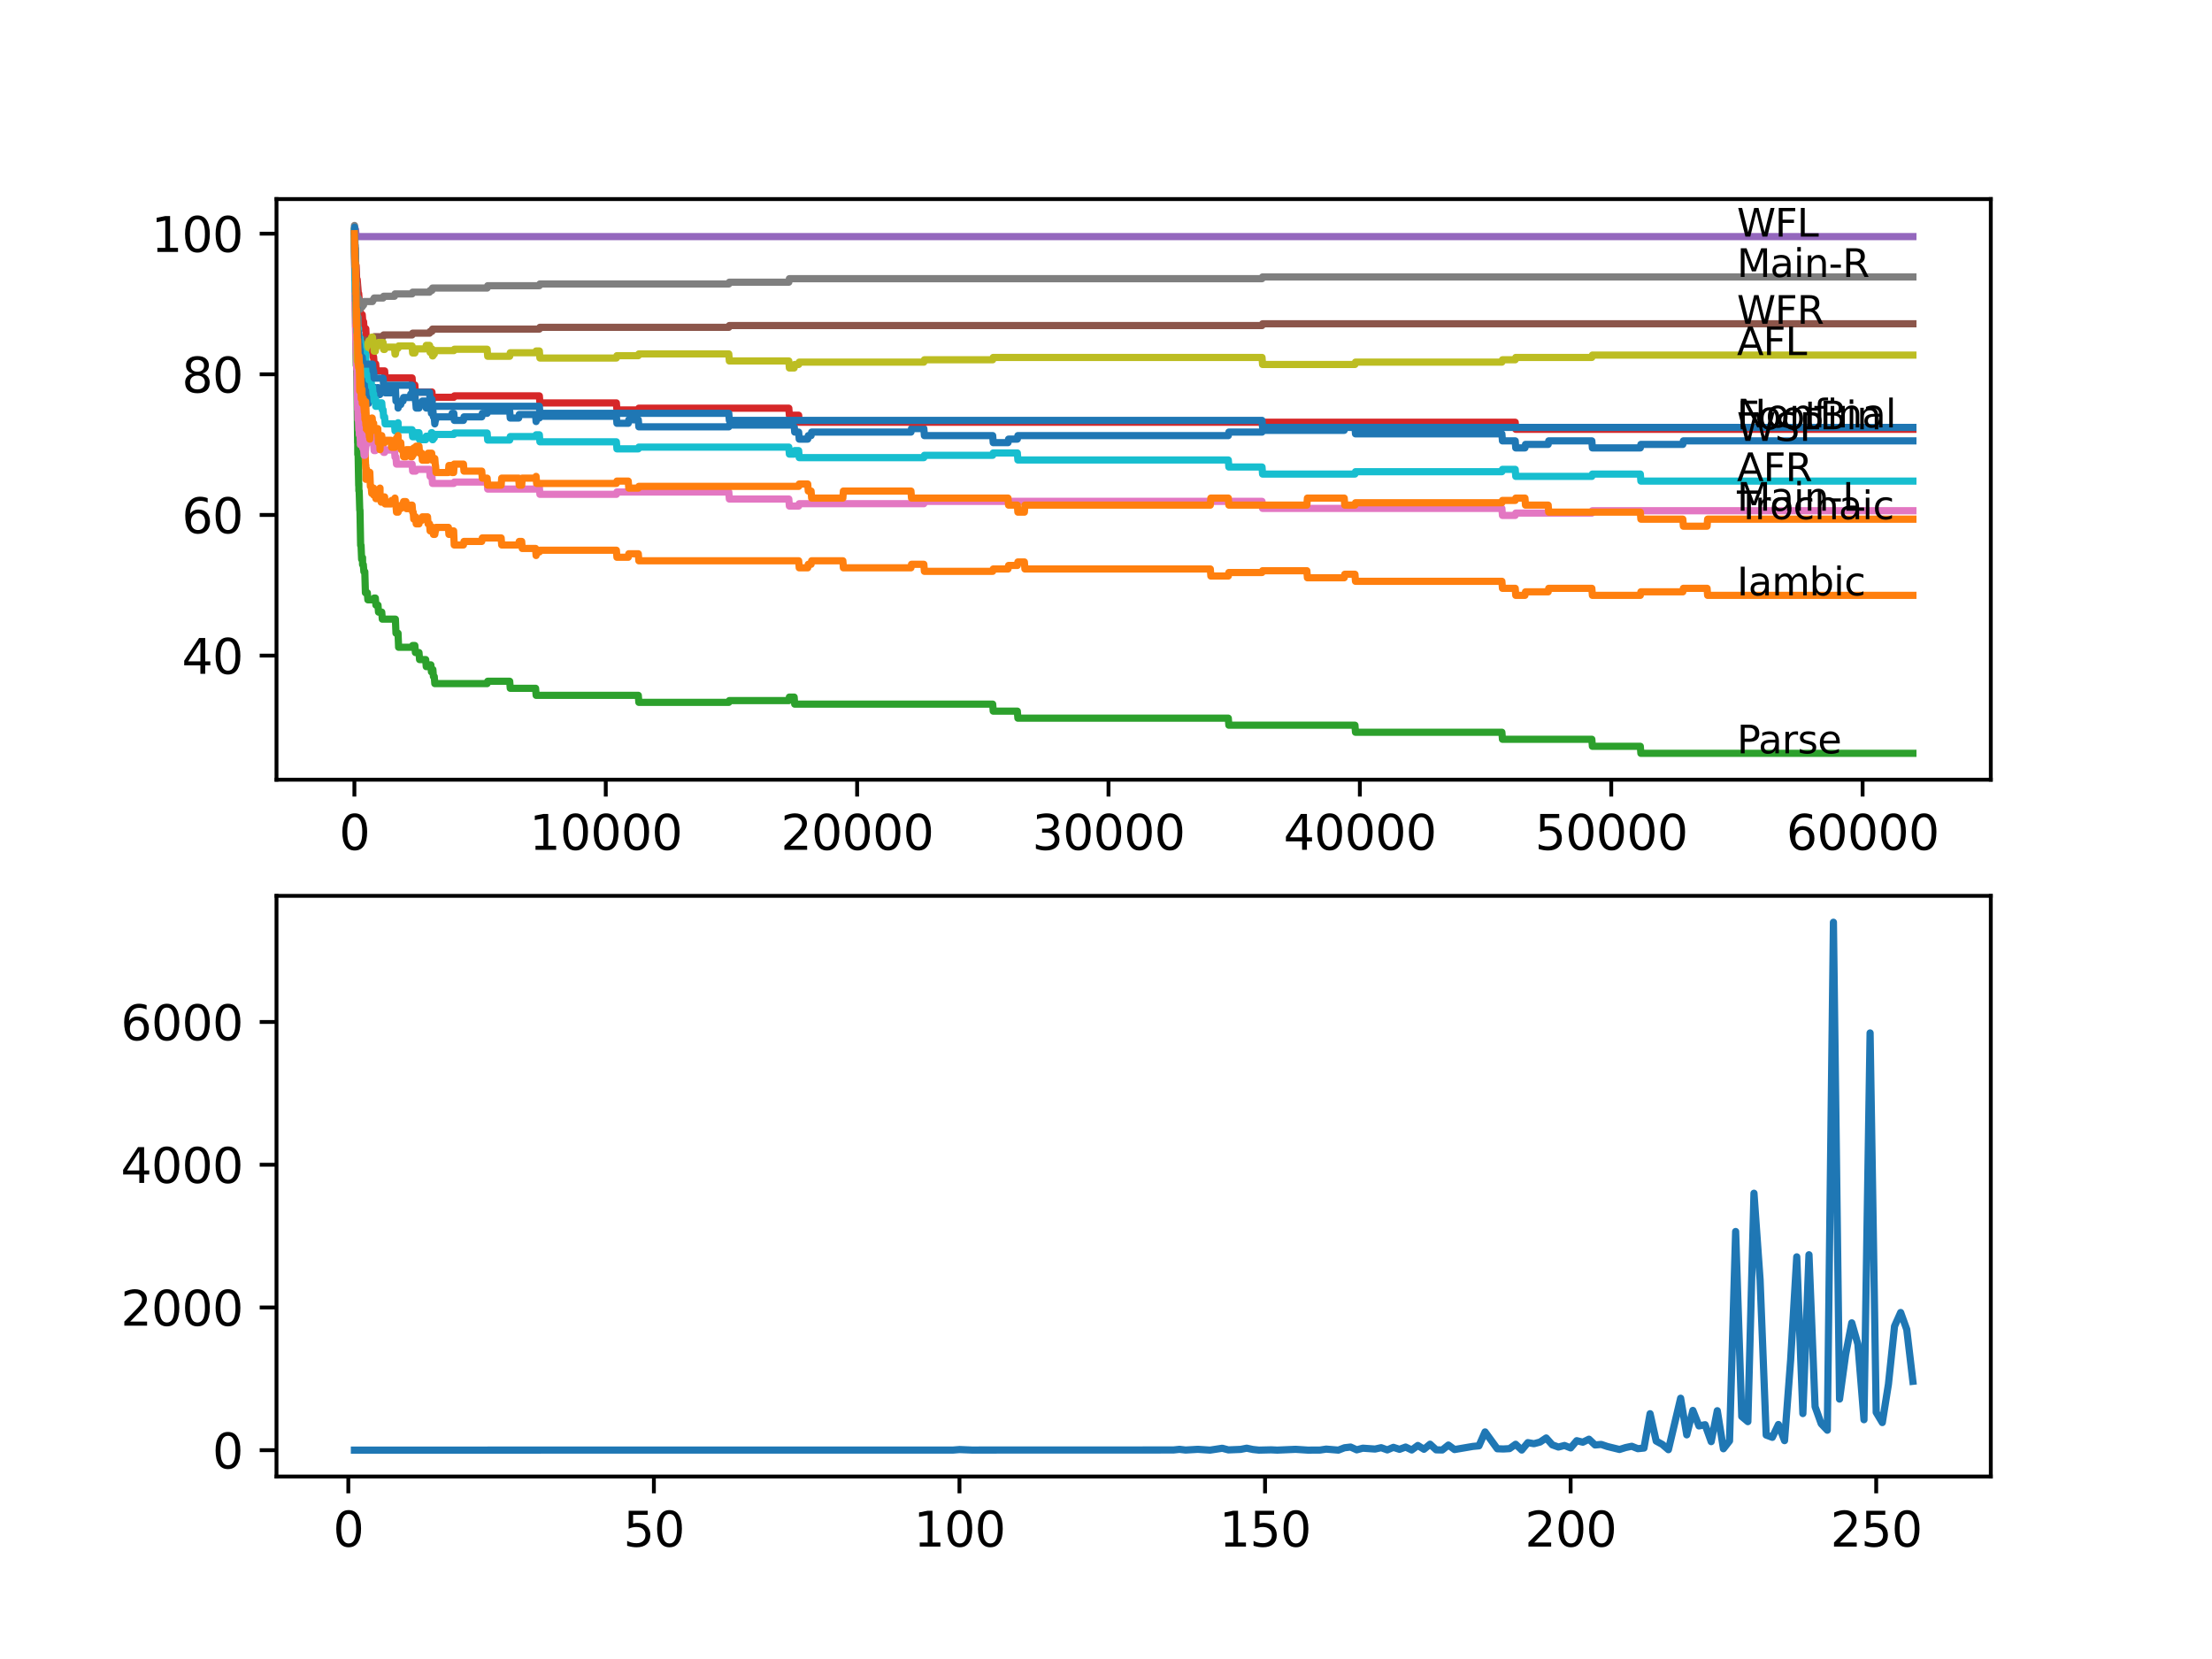 <?xml version="1.0" encoding="utf-8" standalone="no"?>
<!DOCTYPE svg PUBLIC "-//W3C//DTD SVG 1.1//EN"
  "http://www.w3.org/Graphics/SVG/1.1/DTD/svg11.dtd">
<svg xmlns:xlink="http://www.w3.org/1999/xlink" width="460.8pt" height="345.6pt" viewBox="0 0 460.8 345.6" xmlns="http://www.w3.org/2000/svg" version="1.1">
 <defs>
  <style type="text/css">*{stroke-linejoin: round; stroke-linecap: butt}</style>
 </defs>
 <g id="figure_1">
  <g id="patch_1">
   <path d="M 0 345.6 
L 460.8 345.6 
L 460.8 0 
L 0 0 
z
" style="fill: #ffffff"/>
  </g>
  <g id="axes_1">
   <g id="patch_2">
    <path d="M 57.6 162.432 
L 414.72 162.432 
L 414.72 41.472 
L 57.6 41.472 
z
" style="fill: #ffffff"/>
   </g>
   <g id="matplotlib.axis_1">
    <g id="xtick_1">
     <g id="line2d_1">
      <defs>
       <path id="m22a9f7b8fb" d="M 0 0 
L 0 3.5 
" style="stroke: #000000; stroke-width: 0.8"/>
      </defs>
      <g>
       <use xlink:href="#m22a9f7b8fb" x="73.827" y="162.432" style="stroke: #000000; stroke-width: 0.8"/>
      </g>
     </g>
     <g id="text_1">
      <!-- 0 -->
      <g transform="translate(70.646 177.03)scale(0.1 -0.1)">
       <defs>
        <path id="DejaVuSans-30" d="M 2034 4250 
Q 1547 4250 1301 3770 
Q 1056 3291 1056 2328 
Q 1056 1369 1301 889 
Q 1547 409 2034 409 
Q 2525 409 2770 889 
Q 3016 1369 3016 2328 
Q 3016 3291 2770 3770 
Q 2525 4250 2034 4250 
z
M 2034 4750 
Q 2819 4750 3233 4129 
Q 3647 3509 3647 2328 
Q 3647 1150 3233 529 
Q 2819 -91 2034 -91 
Q 1250 -91 836 529 
Q 422 1150 422 2328 
Q 422 3509 836 4129 
Q 1250 4750 2034 4750 
z
" transform="scale(0.016)"/>
       </defs>
       <use xlink:href="#DejaVuSans-30"/>
      </g>
     </g>
    </g>
    <g id="xtick_2">
     <g id="line2d_2">
      <g>
       <use xlink:href="#m22a9f7b8fb" x="126.192" y="162.432" style="stroke: #000000; stroke-width: 0.8"/>
      </g>
     </g>
     <g id="text_2">
      <!-- 10000 -->
      <g transform="translate(110.286 177.03)scale(0.1 -0.1)">
       <defs>
        <path id="DejaVuSans-31" d="M 794 531 
L 1825 531 
L 1825 4091 
L 703 3866 
L 703 4441 
L 1819 4666 
L 2450 4666 
L 2450 531 
L 3481 531 
L 3481 0 
L 794 0 
L 794 531 
z
" transform="scale(0.016)"/>
       </defs>
       <use xlink:href="#DejaVuSans-31"/>
       <use xlink:href="#DejaVuSans-30" x="63.623"/>
       <use xlink:href="#DejaVuSans-30" x="127.246"/>
       <use xlink:href="#DejaVuSans-30" x="190.869"/>
       <use xlink:href="#DejaVuSans-30" x="254.492"/>
      </g>
     </g>
    </g>
    <g id="xtick_3">
     <g id="line2d_3">
      <g>
       <use xlink:href="#m22a9f7b8fb" x="178.556" y="162.432" style="stroke: #000000; stroke-width: 0.8"/>
      </g>
     </g>
     <g id="text_3">
      <!-- 20000 -->
      <g transform="translate(162.65 177.03)scale(0.1 -0.1)">
       <defs>
        <path id="DejaVuSans-32" d="M 1228 531 
L 3431 531 
L 3431 0 
L 469 0 
L 469 531 
Q 828 903 1448 1529 
Q 2069 2156 2228 2338 
Q 2531 2678 2651 2914 
Q 2772 3150 2772 3378 
Q 2772 3750 2511 3984 
Q 2250 4219 1831 4219 
Q 1534 4219 1204 4116 
Q 875 4013 500 3803 
L 500 4441 
Q 881 4594 1212 4672 
Q 1544 4750 1819 4750 
Q 2544 4750 2975 4387 
Q 3406 4025 3406 3419 
Q 3406 3131 3298 2873 
Q 3191 2616 2906 2266 
Q 2828 2175 2409 1742 
Q 1991 1309 1228 531 
z
" transform="scale(0.016)"/>
       </defs>
       <use xlink:href="#DejaVuSans-32"/>
       <use xlink:href="#DejaVuSans-30" x="63.623"/>
       <use xlink:href="#DejaVuSans-30" x="127.246"/>
       <use xlink:href="#DejaVuSans-30" x="190.869"/>
       <use xlink:href="#DejaVuSans-30" x="254.492"/>
      </g>
     </g>
    </g>
    <g id="xtick_4">
     <g id="line2d_4">
      <g>
       <use xlink:href="#m22a9f7b8fb" x="230.921" y="162.432" style="stroke: #000000; stroke-width: 0.8"/>
      </g>
     </g>
     <g id="text_4">
      <!-- 30000 -->
      <g transform="translate(215.015 177.03)scale(0.1 -0.1)">
       <defs>
        <path id="DejaVuSans-33" d="M 2597 2516 
Q 3050 2419 3304 2112 
Q 3559 1806 3559 1356 
Q 3559 666 3084 287 
Q 2609 -91 1734 -91 
Q 1441 -91 1130 -33 
Q 819 25 488 141 
L 488 750 
Q 750 597 1062 519 
Q 1375 441 1716 441 
Q 2309 441 2620 675 
Q 2931 909 2931 1356 
Q 2931 1769 2642 2001 
Q 2353 2234 1838 2234 
L 1294 2234 
L 1294 2753 
L 1863 2753 
Q 2328 2753 2575 2939 
Q 2822 3125 2822 3475 
Q 2822 3834 2567 4026 
Q 2313 4219 1838 4219 
Q 1578 4219 1281 4162 
Q 984 4106 628 3988 
L 628 4550 
Q 988 4650 1302 4700 
Q 1616 4750 1894 4750 
Q 2613 4750 3031 4423 
Q 3450 4097 3450 3541 
Q 3450 3153 3228 2886 
Q 3006 2619 2597 2516 
z
" transform="scale(0.016)"/>
       </defs>
       <use xlink:href="#DejaVuSans-33"/>
       <use xlink:href="#DejaVuSans-30" x="63.623"/>
       <use xlink:href="#DejaVuSans-30" x="127.246"/>
       <use xlink:href="#DejaVuSans-30" x="190.869"/>
       <use xlink:href="#DejaVuSans-30" x="254.492"/>
      </g>
     </g>
    </g>
    <g id="xtick_5">
     <g id="line2d_5">
      <g>
       <use xlink:href="#m22a9f7b8fb" x="283.285" y="162.432" style="stroke: #000000; stroke-width: 0.8"/>
      </g>
     </g>
     <g id="text_5">
      <!-- 40000 -->
      <g transform="translate(267.379 177.03)scale(0.1 -0.1)">
       <defs>
        <path id="DejaVuSans-34" d="M 2419 4116 
L 825 1625 
L 2419 1625 
L 2419 4116 
z
M 2253 4666 
L 3047 4666 
L 3047 1625 
L 3713 1625 
L 3713 1100 
L 3047 1100 
L 3047 0 
L 2419 0 
L 2419 1100 
L 313 1100 
L 313 1709 
L 2253 4666 
z
" transform="scale(0.016)"/>
       </defs>
       <use xlink:href="#DejaVuSans-34"/>
       <use xlink:href="#DejaVuSans-30" x="63.623"/>
       <use xlink:href="#DejaVuSans-30" x="127.246"/>
       <use xlink:href="#DejaVuSans-30" x="190.869"/>
       <use xlink:href="#DejaVuSans-30" x="254.492"/>
      </g>
     </g>
    </g>
    <g id="xtick_6">
     <g id="line2d_6">
      <g>
       <use xlink:href="#m22a9f7b8fb" x="335.65" y="162.432" style="stroke: #000000; stroke-width: 0.8"/>
      </g>
     </g>
     <g id="text_6">
      <!-- 50000 -->
      <g transform="translate(319.744 177.03)scale(0.1 -0.1)">
       <defs>
        <path id="DejaVuSans-35" d="M 691 4666 
L 3169 4666 
L 3169 4134 
L 1269 4134 
L 1269 2991 
Q 1406 3038 1543 3061 
Q 1681 3084 1819 3084 
Q 2600 3084 3056 2656 
Q 3513 2228 3513 1497 
Q 3513 744 3044 326 
Q 2575 -91 1722 -91 
Q 1428 -91 1123 -41 
Q 819 9 494 109 
L 494 744 
Q 775 591 1075 516 
Q 1375 441 1709 441 
Q 2250 441 2565 725 
Q 2881 1009 2881 1497 
Q 2881 1984 2565 2268 
Q 2250 2553 1709 2553 
Q 1456 2553 1204 2497 
Q 953 2441 691 2322 
L 691 4666 
z
" transform="scale(0.016)"/>
       </defs>
       <use xlink:href="#DejaVuSans-35"/>
       <use xlink:href="#DejaVuSans-30" x="63.623"/>
       <use xlink:href="#DejaVuSans-30" x="127.246"/>
       <use xlink:href="#DejaVuSans-30" x="190.869"/>
       <use xlink:href="#DejaVuSans-30" x="254.492"/>
      </g>
     </g>
    </g>
    <g id="xtick_7">
     <g id="line2d_7">
      <g>
       <use xlink:href="#m22a9f7b8fb" x="388.014" y="162.432" style="stroke: #000000; stroke-width: 0.8"/>
      </g>
     </g>
     <g id="text_7">
      <!-- 60000 -->
      <g transform="translate(372.108 177.03)scale(0.1 -0.1)">
       <defs>
        <path id="DejaVuSans-36" d="M 2113 2584 
Q 1688 2584 1439 2293 
Q 1191 2003 1191 1497 
Q 1191 994 1439 701 
Q 1688 409 2113 409 
Q 2538 409 2786 701 
Q 3034 994 3034 1497 
Q 3034 2003 2786 2293 
Q 2538 2584 2113 2584 
z
M 3366 4563 
L 3366 3988 
Q 3128 4100 2886 4159 
Q 2644 4219 2406 4219 
Q 1781 4219 1451 3797 
Q 1122 3375 1075 2522 
Q 1259 2794 1537 2939 
Q 1816 3084 2150 3084 
Q 2853 3084 3261 2657 
Q 3669 2231 3669 1497 
Q 3669 778 3244 343 
Q 2819 -91 2113 -91 
Q 1303 -91 875 529 
Q 447 1150 447 2328 
Q 447 3434 972 4092 
Q 1497 4750 2381 4750 
Q 2619 4750 2861 4703 
Q 3103 4656 3366 4563 
z
" transform="scale(0.016)"/>
       </defs>
       <use xlink:href="#DejaVuSans-36"/>
       <use xlink:href="#DejaVuSans-30" x="63.623"/>
       <use xlink:href="#DejaVuSans-30" x="127.246"/>
       <use xlink:href="#DejaVuSans-30" x="190.869"/>
       <use xlink:href="#DejaVuSans-30" x="254.492"/>
      </g>
     </g>
    </g>
   </g>
   <g id="matplotlib.axis_2">
    <g id="ytick_1">
     <g id="line2d_8">
      <defs>
       <path id="m6915d64e1b" d="M 0 0 
L -3.5 0 
" style="stroke: #000000; stroke-width: 0.8"/>
      </defs>
      <g>
       <use xlink:href="#m6915d64e1b" x="57.6" y="136.572" style="stroke: #000000; stroke-width: 0.8"/>
      </g>
     </g>
     <g id="text_8">
      <!-- 40 -->
      <g transform="translate(37.875 140.371)scale(0.1 -0.1)">
       <use xlink:href="#DejaVuSans-34"/>
       <use xlink:href="#DejaVuSans-30" x="63.623"/>
      </g>
     </g>
    </g>
    <g id="ytick_2">
     <g id="line2d_9">
      <g>
       <use xlink:href="#m6915d64e1b" x="57.6" y="107.274" style="stroke: #000000; stroke-width: 0.8"/>
      </g>
     </g>
     <g id="text_9">
      <!-- 60 -->
      <g transform="translate(37.875 111.074)scale(0.1 -0.1)">
       <use xlink:href="#DejaVuSans-36"/>
       <use xlink:href="#DejaVuSans-30" x="63.623"/>
      </g>
     </g>
    </g>
    <g id="ytick_3">
     <g id="line2d_10">
      <g>
       <use xlink:href="#m6915d64e1b" x="57.6" y="77.977" style="stroke: #000000; stroke-width: 0.8"/>
      </g>
     </g>
     <g id="text_10">
      <!-- 80 -->
      <g transform="translate(37.875 81.776)scale(0.1 -0.1)">
       <defs>
        <path id="DejaVuSans-38" d="M 2034 2216 
Q 1584 2216 1326 1975 
Q 1069 1734 1069 1313 
Q 1069 891 1326 650 
Q 1584 409 2034 409 
Q 2484 409 2743 651 
Q 3003 894 3003 1313 
Q 3003 1734 2745 1975 
Q 2488 2216 2034 2216 
z
M 1403 2484 
Q 997 2584 770 2862 
Q 544 3141 544 3541 
Q 544 4100 942 4425 
Q 1341 4750 2034 4750 
Q 2731 4750 3128 4425 
Q 3525 4100 3525 3541 
Q 3525 3141 3298 2862 
Q 3072 2584 2669 2484 
Q 3125 2378 3379 2068 
Q 3634 1759 3634 1313 
Q 3634 634 3220 271 
Q 2806 -91 2034 -91 
Q 1263 -91 848 271 
Q 434 634 434 1313 
Q 434 1759 690 2068 
Q 947 2378 1403 2484 
z
M 1172 3481 
Q 1172 3119 1398 2916 
Q 1625 2713 2034 2713 
Q 2441 2713 2670 2916 
Q 2900 3119 2900 3481 
Q 2900 3844 2670 4047 
Q 2441 4250 2034 4250 
Q 1625 4250 1398 4047 
Q 1172 3844 1172 3481 
z
" transform="scale(0.016)"/>
       </defs>
       <use xlink:href="#DejaVuSans-38"/>
       <use xlink:href="#DejaVuSans-30" x="63.623"/>
      </g>
     </g>
    </g>
    <g id="ytick_4">
     <g id="line2d_11">
      <g>
       <use xlink:href="#m6915d64e1b" x="57.6" y="48.679" style="stroke: #000000; stroke-width: 0.8"/>
      </g>
     </g>
     <g id="text_11">
      <!-- 100 -->
      <g transform="translate(31.512 52.478)scale(0.1 -0.1)">
       <use xlink:href="#DejaVuSans-31"/>
       <use xlink:href="#DejaVuSans-30" x="63.623"/>
       <use xlink:href="#DejaVuSans-30" x="127.246"/>
      </g>
     </g>
    </g>
   </g>
   <g id="line2d_12">
    <path d="M 73.833 50.144 
L 73.838 50.144 
L 73.969 55.955 
L 73.995 55.955 
L 74.058 55.222 
L 74.079 57.859 
L 74.178 66.673 
L 74.215 65.818 
L 74.304 62.4 
L 74.335 63.865 
L 74.482 74.119 
L 74.487 74.119 
L 74.587 71.067 
L 74.602 71.8 
L 74.65 74.73 
L 74.718 73.411 
L 74.739 73.411 
L 74.754 72.679 
L 74.828 74.876 
L 74.838 74.876 
L 74.849 74.876 
L 74.885 76.707 
L 74.964 74.51 
L 74.99 74.51 
L 75.095 78.905 
L 75.11 77.44 
L 75.184 77.44 
L 75.22 76.707 
L 75.226 78.172 
L 75.294 77.44 
L 75.346 77.44 
L 75.409 78.905 
L 75.456 78.172 
L 75.524 77.44 
L 75.529 78.905 
L 75.561 78.905 
L 75.665 78.905 
L 75.686 78.172 
L 75.692 79.637 
L 75.77 79.637 
L 75.791 79.637 
L 75.906 78.905 
L 75.99 78.905 
L 75.995 78.172 
L 76.053 80.369 
L 76.09 80.369 
L 76.116 80.369 
L 76.221 84.032 
L 76.231 83.299 
L 76.357 81.102 
L 76.519 81.102 
L 76.634 82.567 
L 76.749 82.567 
L 76.776 84.032 
L 76.859 83.299 
L 76.922 83.299 
L 77.037 82.567 
L 77.535 82.567 
L 77.65 81.468 
L 77.844 81.468 
L 77.959 80.736 
L 78.189 80.736 
L 78.305 82.201 
L 78.697 82.201 
L 78.739 80.736 
L 78.807 82.201 
L 79.116 82.201 
L 79.232 81.468 
L 79.525 81.468 
L 79.64 80.736 
L 79.802 80.736 
L 79.917 80.369 
L 80.122 80.369 
L 80.237 81.834 
L 81.462 81.834 
L 81.577 81.102 
L 82.174 81.102 
L 82.29 80.614 
L 82.368 80.614 
L 82.489 83.543 
L 82.918 83.543 
L 82.928 85.008 
L 83.028 84.276 
L 83.484 84.276 
L 83.599 83.543 
L 83.96 83.543 
L 84.075 82.811 
L 85.452 82.811 
L 85.568 82.078 
L 86.421 82.078 
L 86.536 83.543 
L 86.589 83.543 
L 86.704 85.008 
L 87.285 85.008 
L 87.4 84.276 
L 87.872 84.276 
L 87.987 83.543 
L 88.678 83.543 
L 88.793 85.008 
L 89.484 85.008 
L 89.6 84.642 
L 89.757 84.642 
L 89.872 86.107 
L 89.93 86.107 
L 90.045 85.374 
L 90.176 85.374 
L 90.291 86.839 
L 90.464 86.839 
L 90.574 88.304 
L 90.689 87.572 
L 90.731 87.572 
L 90.846 86.839 
L 94.077 86.839 
L 94.192 86.107 
L 94.538 86.107 
L 94.653 87.572 
L 96.543 87.572 
L 96.658 86.839 
L 100.355 86.839 
L 100.471 86.107 
L 101.481 86.107 
L 101.596 85.619 
L 106.178 85.619 
L 106.293 87.083 
L 108.048 87.083 
L 108.163 86.351 
L 111.572 86.351 
L 111.677 87.816 
L 111.682 87.083 
L 112.357 87.083 
L 112.472 86.717 
L 128.402 86.717 
L 128.517 88.182 
L 130.873 88.182 
L 130.989 87.45 
L 132.968 87.45 
L 133.083 88.915 
L 151.819 88.915 
L 151.934 88.548 
L 165.434 88.548 
L 165.549 90.013 
L 166.376 90.013 
L 166.492 91.478 
L 168.262 91.478 
L 168.377 90.746 
L 168.963 90.746 
L 169.078 90.013 
L 189.768 90.013 
L 189.883 89.281 
L 192.454 89.281 
L 192.569 90.746 
L 206.791 90.746 
L 206.907 92.211 
L 209.986 92.211 
L 210.101 91.478 
L 211.928 91.478 
L 212.044 90.746 
L 255.878 90.746 
L 255.993 90.013 
L 262.9 90.013 
L 263.015 89.647 
L 280.023 89.647 
L 280.138 88.915 
L 282.259 88.915 
L 282.374 90.379 
L 312.871 90.379 
L 312.987 91.844 
L 315.647 91.844 
L 315.762 93.309 
L 317.673 93.309 
L 317.788 92.577 
L 322.512 92.577 
L 322.627 91.844 
L 331.607 91.844 
L 331.723 93.309 
L 341.708 93.309 
L 341.824 92.577 
L 350.563 92.577 
L 350.679 91.844 
L 398.487 91.844 
L 398.487 91.844 
" clip-path="url(#p4b41db0eea)" style="fill: none; stroke: #1f77b4; stroke-width: 1.5; stroke-linecap: square"/>
   </g>
   <g id="line2d_13">
    <path d="M 73.833 48.679 
L 73.969 56.492 
L 73.974 56.492 
L 74.016 60.154 
L 74.089 59.08 
L 74.1 59.08 
L 74.178 71.605 
L 74.241 68.431 
L 74.246 68.431 
L 74.383 78.099 
L 74.388 77.366 
L 74.43 75.902 
L 74.461 78.831 
L 74.493 77.611 
L 74.503 77.611 
L 74.508 76.878 
L 74.587 80.907 
L 74.592 80.907 
L 74.602 80.174 
L 74.608 81.639 
L 74.702 81.053 
L 74.712 81.053 
L 74.723 80.321 
L 74.775 83.983 
L 74.807 83.25 
L 74.822 83.25 
L 74.864 84.715 
L 74.932 83.25 
L 74.948 81.785 
L 74.99 86.18 
L 75.021 86.18 
L 75.042 86.18 
L 75.158 88.622 
L 75.184 88.622 
L 75.21 87.889 
L 75.215 89.354 
L 75.294 88.133 
L 75.299 88.133 
L 75.409 92.528 
L 75.419 91.796 
L 75.456 91.796 
L 75.461 91.063 
L 75.466 92.528 
L 75.561 92.528 
L 75.665 92.528 
L 75.786 91.063 
L 75.791 91.063 
L 75.906 90.331 
L 75.938 90.331 
L 76.063 94.725 
L 76.079 94.725 
L 76.179 97.655 
L 76.194 96.923 
L 76.205 96.923 
L 76.221 99.852 
L 76.315 97.655 
L 76.336 97.655 
L 76.341 99.12 
L 76.446 98.387 
L 76.749 98.387 
L 76.776 99.852 
L 76.859 99.12 
L 76.922 99.12 
L 77.037 98.387 
L 77.158 101.317 
L 77.325 101.317 
L 77.441 102.782 
L 77.535 102.782 
L 77.65 101.683 
L 77.828 101.683 
L 77.844 103.148 
L 77.938 102.416 
L 78.189 102.416 
L 78.305 103.881 
L 78.697 103.881 
L 78.818 102.416 
L 79.116 102.416 
L 79.163 101.683 
L 79.169 103.148 
L 79.221 103.148 
L 79.294 103.148 
L 79.41 104.613 
L 79.525 104.613 
L 79.64 103.881 
L 79.802 103.881 
L 79.917 103.515 
L 80.122 103.515 
L 80.237 104.979 
L 81.462 104.979 
L 81.577 104.247 
L 82.174 104.247 
L 82.279 103.759 
L 82.394 105.224 
L 82.483 105.224 
L 82.599 106.688 
L 82.928 106.688 
L 83.044 105.956 
L 83.484 105.956 
L 83.599 105.224 
L 83.96 105.224 
L 84.075 104.491 
L 84.557 104.491 
L 84.672 105.956 
L 85.452 105.956 
L 85.568 105.224 
L 85.845 105.224 
L 85.96 106.688 
L 86.076 106.688 
L 86.191 108.153 
L 86.421 108.153 
L 86.536 107.665 
L 86.589 107.665 
L 86.704 109.13 
L 87.285 109.13 
L 87.4 108.397 
L 87.872 108.397 
L 87.987 107.665 
L 89.06 107.665 
L 89.176 109.13 
L 89.484 109.13 
L 89.6 110.595 
L 89.93 110.595 
L 90.045 109.862 
L 90.176 109.862 
L 90.291 111.327 
L 90.574 111.327 
L 90.689 110.595 
L 90.731 110.595 
L 90.846 109.862 
L 93.407 109.862 
L 93.522 111.327 
L 94.077 111.327 
L 94.192 110.595 
L 94.501 110.595 
L 94.621 113.525 
L 96.543 113.525 
L 96.658 112.792 
L 100.355 112.792 
L 100.471 112.06 
L 104.398 112.06 
L 104.513 113.525 
L 108.048 113.525 
L 108.163 112.792 
L 108.676 112.792 
L 108.791 114.257 
L 111.572 114.257 
L 111.677 115.722 
L 111.682 114.989 
L 112.357 114.989 
L 112.472 114.623 
L 128.402 114.623 
L 128.517 116.088 
L 130.873 116.088 
L 130.989 115.356 
L 132.968 115.356 
L 133.083 116.821 
L 166.376 116.821 
L 166.492 118.285 
L 168.262 118.285 
L 168.377 117.553 
L 168.963 117.553 
L 169.078 116.821 
L 175.582 116.821 
L 175.697 118.285 
L 189.768 118.285 
L 189.883 117.553 
L 192.454 117.553 
L 192.569 119.018 
L 206.791 119.018 
L 206.907 118.53 
L 209.986 118.53 
L 210.101 117.797 
L 211.928 117.797 
L 212.044 117.065 
L 213.395 117.065 
L 213.51 118.53 
L 252.129 118.53 
L 252.244 119.994 
L 255.878 119.994 
L 255.993 119.262 
L 262.9 119.262 
L 263.015 118.896 
L 272.242 118.896 
L 272.357 120.361 
L 280.023 120.361 
L 280.138 119.628 
L 282.259 119.628 
L 282.374 121.093 
L 312.871 121.093 
L 312.987 122.558 
L 315.647 122.558 
L 315.762 124.023 
L 317.673 124.023 
L 317.788 123.29 
L 322.512 123.29 
L 322.627 122.558 
L 331.607 122.558 
L 331.723 124.023 
L 341.708 124.023 
L 341.824 123.29 
L 350.563 123.29 
L 350.679 122.558 
L 355.616 122.558 
L 355.732 124.023 
L 398.487 124.023 
L 398.487 124.023 
" clip-path="url(#p4b41db0eea)" style="fill: none; stroke: #ff7f0e; stroke-width: 1.5; stroke-linecap: square"/>
   </g>
   <g id="line2d_14">
    <path d="M 73.833 50.144 
L 73.859 49.045 
L 73.906 52.708 
L 73.911 52.708 
L 74.068 65.989 
L 74.074 65.989 
L 74.22 76.121 
L 74.236 76.121 
L 74.304 75.755 
L 74.309 77.22 
L 74.33 77.22 
L 74.335 77.22 
L 74.498 92.235 
L 74.508 92.235 
L 74.524 91.747 
L 74.534 94.676 
L 74.587 93.822 
L 74.723 101.146 
L 74.754 100.78 
L 74.76 102.245 
L 74.817 102.245 
L 74.822 102.245 
L 74.943 106.273 
L 74.99 106.273 
L 75.126 113.598 
L 75.215 113.598 
L 75.336 116.528 
L 75.461 116.528 
L 75.524 116.161 
L 75.529 117.626 
L 75.556 117.626 
L 75.686 117.626 
L 75.802 119.091 
L 75.995 119.091 
L 76.121 123.486 
L 76.519 123.486 
L 76.634 124.951 
L 77.828 124.951 
L 77.943 124.584 
L 78.189 124.584 
L 78.305 126.049 
L 78.739 126.049 
L 78.854 127.514 
L 79.525 127.514 
L 79.64 128.979 
L 82.368 128.979 
L 82.489 131.909 
L 82.918 131.909 
L 83.038 134.839 
L 85.845 134.839 
L 85.96 134.472 
L 86.421 134.472 
L 86.536 135.937 
L 87.285 135.937 
L 87.4 137.402 
L 88.678 137.402 
L 88.793 138.867 
L 89.484 138.867 
L 89.6 138.501 
L 89.757 138.501 
L 89.872 139.966 
L 89.982 139.966 
L 90.097 139.477 
L 90.176 139.477 
L 90.291 140.942 
L 90.464 140.942 
L 90.579 142.407 
L 101.481 142.407 
L 101.596 141.919 
L 106.178 141.919 
L 106.293 143.384 
L 111.572 143.384 
L 111.687 144.849 
L 132.968 144.849 
L 133.083 146.313 
L 151.819 146.313 
L 151.934 145.947 
L 164.324 145.947 
L 164.439 145.215 
L 165.434 145.215 
L 165.549 146.68 
L 206.791 146.68 
L 206.907 148.145 
L 211.928 148.145 
L 212.044 149.609 
L 255.878 149.609 
L 255.993 151.074 
L 282.259 151.074 
L 282.374 152.539 
L 312.871 152.539 
L 312.987 154.004 
L 331.607 154.004 
L 331.723 155.469 
L 341.708 155.469 
L 341.824 156.934 
L 398.487 156.934 
L 398.487 156.934 
" clip-path="url(#p4b41db0eea)" style="fill: none; stroke: #2ca02c; stroke-width: 1.5; stroke-linecap: square"/>
   </g>
   <g id="line2d_15">
    <path d="M 73.833 48.679 
L 73.838 48.679 
L 73.948 57.444 
L 73.974 56.663 
L 74.105 55.296 
L 74.178 55.296 
L 74.299 58.225 
L 74.409 58.225 
L 74.524 59.69 
L 74.529 59.69 
L 74.644 61.155 
L 74.723 61.155 
L 74.838 62.62 
L 74.849 62.62 
L 74.964 64.085 
L 74.99 64.085 
L 75.105 65.55 
L 75.461 65.55 
L 75.576 67.015 
L 75.734 67.015 
L 75.849 68.479 
L 76.205 68.479 
L 76.325 71.409 
L 76.749 71.409 
L 76.865 72.874 
L 77.598 72.874 
L 77.713 74.339 
L 77.828 74.339 
L 77.943 75.804 
L 78.258 75.804 
L 78.373 77.269 
L 80.122 77.269 
L 80.237 78.734 
L 85.845 78.734 
L 85.96 80.199 
L 86.421 80.199 
L 86.536 81.663 
L 89.982 81.663 
L 90.097 83.128 
L 90.176 83.128 
L 90.291 82.762 
L 94.538 82.762 
L 94.653 82.469 
L 112.357 82.469 
L 112.472 83.934 
L 128.402 83.934 
L 128.517 85.399 
L 132.968 85.399 
L 133.083 85.033 
L 164.324 85.033 
L 164.439 86.498 
L 166.376 86.498 
L 166.492 87.962 
L 315.647 87.962 
L 315.762 89.427 
L 398.487 89.427 
L 398.487 89.427 
" clip-path="url(#p4b41db0eea)" style="fill: none; stroke: #d62728; stroke-width: 1.5; stroke-linecap: square"/>
   </g>
   <g id="line2d_16">
    <path d="M 73.833 48.679 
L 73.843 48.679 
L 73.964 47.825 
L 74.074 47.825 
L 74.189 49.29 
L 398.487 49.29 
L 398.487 49.29 
" clip-path="url(#p4b41db0eea)" style="fill: none; stroke: #9467bd; stroke-width: 1.5; stroke-linecap: square"/>
   </g>
   <g id="line2d_17">
    <path d="M 73.833 50.144 
L 73.843 50.144 
L 73.948 58.054 
L 73.974 57.395 
L 73.985 57.102 
L 73.99 58.567 
L 74.058 57.713 
L 74.189 65.184 
L 74.194 64.817 
L 74.215 64.817 
L 74.33 67.015 
L 74.335 67.015 
L 74.377 69.578 
L 74.451 68.357 
L 74.529 68.357 
L 74.644 69.822 
L 74.65 69.822 
L 74.697 69.529 
L 74.702 70.994 
L 74.744 70.628 
L 74.849 70.628 
L 74.964 70.262 
L 74.99 70.262 
L 75.032 71.727 
L 75.1 71.238 
L 75.461 71.238 
L 75.576 70.872 
L 77.598 70.872 
L 77.713 70.506 
L 77.828 70.506 
L 77.943 70.14 
L 79.802 70.14 
L 79.917 69.773 
L 85.845 69.773 
L 85.96 69.407 
L 89.484 69.407 
L 89.6 69.041 
L 89.982 69.041 
L 90.097 68.553 
L 112.357 68.553 
L 112.472 68.187 
L 151.819 68.187 
L 151.934 67.82 
L 262.9 67.82 
L 263.015 67.454 
L 398.487 67.454 
L 398.487 67.454 
" clip-path="url(#p4b41db0eea)" style="fill: none; stroke: #8c564b; stroke-width: 1.5; stroke-linecap: square"/>
   </g>
   <g id="line2d_18">
    <path d="M 73.833 50.144 
L 73.985 64.866 
L 73.99 64.573 
L 73.995 64.085 
L 74.042 68.113 
L 74.053 67.82 
L 74.168 73.509 
L 74.178 73.021 
L 74.189 73.021 
L 74.304 76.927 
L 74.309 76.634 
L 74.335 76.634 
L 74.377 76.097 
L 74.393 79.027 
L 74.403 79.027 
L 74.508 85.374 
L 74.529 84.886 
L 74.534 84.52 
L 74.587 87.45 
L 74.608 86.961 
L 74.65 86.961 
L 74.77 89.598 
L 74.822 89.598 
L 74.849 89.11 
L 74.854 90.575 
L 74.922 90.575 
L 74.99 90.575 
L 75.032 90.209 
L 75.037 91.673 
L 75.069 91.185 
L 75.074 92.65 
L 75.178 91.429 
L 75.21 91.429 
L 75.33 90.453 
L 75.461 90.453 
L 75.582 93.382 
L 75.734 93.382 
L 75.849 94.847 
L 75.995 94.847 
L 76.111 93.993 
L 76.116 93.993 
L 76.241 92.65 
L 76.336 92.65 
L 76.451 92.162 
L 76.749 92.162 
L 76.865 91.673 
L 77.304 91.673 
L 77.42 90.941 
L 77.598 90.941 
L 77.713 92.406 
L 77.828 92.406 
L 77.943 93.871 
L 78.189 93.871 
L 78.315 92.772 
L 79.802 92.772 
L 79.917 94.237 
L 80.122 94.237 
L 80.237 93.749 
L 82.174 93.749 
L 82.29 95.214 
L 82.483 95.214 
L 82.599 96.678 
L 85.845 96.678 
L 85.96 98.143 
L 86.589 98.143 
L 86.704 97.777 
L 89.484 97.777 
L 89.6 99.242 
L 89.982 99.242 
L 90.097 100.707 
L 94.538 100.707 
L 94.653 100.414 
L 101.481 100.414 
L 101.596 101.879 
L 111.572 101.879 
L 111.687 101.513 
L 112.357 101.513 
L 112.472 102.977 
L 128.402 102.977 
L 128.517 102.489 
L 151.819 102.489 
L 151.934 103.954 
L 164.324 103.954 
L 164.439 105.419 
L 166.376 105.419 
L 166.492 104.931 
L 192.454 104.931 
L 192.569 104.442 
L 262.9 104.442 
L 263.015 105.907 
L 312.871 105.907 
L 312.987 107.372 
L 315.647 107.372 
L 315.762 106.884 
L 331.607 106.884 
L 331.723 106.395 
L 398.487 106.395 
L 398.487 106.395 
" clip-path="url(#p4b41db0eea)" style="fill: none; stroke: #e377c2; stroke-width: 1.5; stroke-linecap: square"/>
   </g>
   <g id="line2d_19">
    <path d="M 73.833 48.191 
L 73.843 46.97 
L 73.901 51.682 
L 73.911 51.389 
L 73.943 53.294 
L 73.979 51.121 
L 74.021 52.219 
L 74.037 52.219 
L 74.058 51.731 
L 74.084 55.833 
L 74.105 55.54 
L 74.231 59.812 
L 74.236 59.812 
L 74.304 59.08 
L 74.309 60.545 
L 74.335 60.545 
L 74.377 63.108 
L 74.451 61.888 
L 74.529 61.888 
L 74.534 63.352 
L 74.639 62.498 
L 74.65 62.498 
L 74.697 62.205 
L 74.702 63.67 
L 74.744 63.304 
L 74.849 63.304 
L 74.964 62.937 
L 74.99 62.937 
L 75.032 64.402 
L 75.1 63.914 
L 75.461 63.914 
L 75.576 63.548 
L 75.734 63.548 
L 75.849 62.815 
L 77.598 62.815 
L 77.713 62.449 
L 77.828 62.449 
L 77.943 62.083 
L 79.802 62.083 
L 79.917 61.717 
L 82.174 61.717 
L 82.29 61.228 
L 85.845 61.228 
L 85.96 60.862 
L 89.484 60.862 
L 89.6 60.496 
L 89.982 60.496 
L 90.097 60.008 
L 101.481 60.008 
L 101.596 59.519 
L 112.357 59.519 
L 112.472 59.153 
L 151.819 59.153 
L 151.934 58.787 
L 164.324 58.787 
L 164.439 58.054 
L 262.9 58.054 
L 263.015 57.688 
L 398.487 57.688 
L 398.487 57.688 
" clip-path="url(#p4b41db0eea)" style="fill: none; stroke: #7f7f7f; stroke-width: 1.5; stroke-linecap: square"/>
   </g>
   <g id="line2d_20">
    <path d="M 73.833 48.191 
L 73.964 57.151 
L 73.974 56.663 
L 73.995 55.589 
L 74.021 58.152 
L 74.037 58.152 
L 74.136 63.914 
L 74.168 63.792 
L 74.189 63.304 
L 74.241 66.233 
L 74.257 65.745 
L 74.273 65.745 
L 74.393 69.31 
L 74.403 69.31 
L 74.43 75.169 
L 74.524 73.948 
L 74.534 72.85 
L 74.587 75.779 
L 74.629 74.559 
L 74.639 74.559 
L 74.65 74.07 
L 74.655 75.535 
L 74.723 75.242 
L 74.754 76.707 
L 74.833 75.731 
L 74.849 75.731 
L 74.854 77.196 
L 74.959 75.731 
L 74.99 75.731 
L 75.032 75.364 
L 75.037 76.829 
L 75.069 76.341 
L 75.074 77.806 
L 75.11 75.364 
L 75.173 75.364 
L 75.21 75.364 
L 75.341 73.167 
L 75.346 73.167 
L 75.461 72.435 
L 75.576 73.9 
L 75.686 73.9 
L 75.734 73.167 
L 75.739 74.632 
L 75.791 74.632 
L 75.995 74.632 
L 76.111 73.777 
L 76.116 73.777 
L 76.241 72.435 
L 76.336 72.435 
L 76.451 71.946 
L 76.519 71.946 
L 76.634 71.458 
L 76.749 71.458 
L 76.865 70.97 
L 77.304 70.97 
L 77.42 70.237 
L 77.598 70.237 
L 77.713 71.702 
L 77.828 71.702 
L 77.943 73.167 
L 78.189 73.167 
L 78.315 72.068 
L 78.739 72.068 
L 78.854 71.336 
L 79.802 71.336 
L 79.917 72.801 
L 80.122 72.801 
L 80.237 72.313 
L 82.174 72.313 
L 82.29 73.777 
L 82.368 73.777 
L 82.483 73.045 
L 82.599 72.557 
L 82.918 72.557 
L 83.033 72.068 
L 85.845 72.068 
L 85.96 73.533 
L 86.421 73.533 
L 86.536 73.045 
L 86.589 73.045 
L 86.704 72.679 
L 88.678 72.679 
L 88.793 71.946 
L 89.484 71.946 
L 89.6 73.411 
L 89.757 73.411 
L 89.872 72.679 
L 89.982 72.679 
L 90.097 74.144 
L 90.176 74.144 
L 90.291 73.777 
L 90.464 73.777 
L 90.579 73.045 
L 94.538 73.045 
L 94.653 72.752 
L 101.481 72.752 
L 101.596 74.217 
L 106.178 74.217 
L 106.293 73.485 
L 111.572 73.485 
L 111.687 73.118 
L 112.357 73.118 
L 112.472 74.583 
L 128.402 74.583 
L 128.517 74.095 
L 132.968 74.095 
L 133.083 73.729 
L 151.819 73.729 
L 151.934 75.194 
L 164.324 75.194 
L 164.439 76.658 
L 165.434 76.658 
L 165.549 75.926 
L 166.376 75.926 
L 166.492 75.438 
L 192.454 75.438 
L 192.569 74.949 
L 206.791 74.949 
L 206.907 74.461 
L 262.9 74.461 
L 263.015 75.926 
L 282.259 75.926 
L 282.374 75.438 
L 312.871 75.438 
L 312.987 74.949 
L 315.647 74.949 
L 315.762 74.461 
L 331.607 74.461 
L 331.723 73.973 
L 398.487 73.973 
L 398.487 73.973 
" clip-path="url(#p4b41db0eea)" style="fill: none; stroke: #bcbd22; stroke-width: 1.5; stroke-linecap: square"/>
   </g>
   <g id="line2d_21">
    <path d="M 73.833 48.679 
L 73.838 48.679 
L 73.843 48.191 
L 73.875 54.05 
L 73.88 53.757 
L 74 60.764 
L 74.011 60.398 
L 74.016 60.398 
L 74.053 59.739 
L 74.063 62.669 
L 74.11 61.228 
L 74.241 67.21 
L 74.252 67.21 
L 74.356 69.188 
L 74.367 68.455 
L 74.414 68.943 
L 74.493 66.746 
L 74.524 66.746 
L 74.529 66.014 
L 74.587 70.408 
L 74.613 69.188 
L 74.639 69.188 
L 74.697 68.406 
L 74.702 69.871 
L 74.723 69.871 
L 74.754 71.336 
L 74.833 70.359 
L 74.849 70.359 
L 74.854 71.824 
L 74.959 70.359 
L 74.99 70.359 
L 75.074 72.801 
L 75.1 71.092 
L 75.105 71.092 
L 75.215 74.022 
L 75.22 73.533 
L 75.299 72.801 
L 75.304 74.266 
L 75.325 74.266 
L 75.346 74.266 
L 75.461 73.533 
L 75.524 74.998 
L 75.571 74.266 
L 75.686 74.266 
L 75.734 73.533 
L 75.739 74.998 
L 75.791 74.998 
L 75.995 74.998 
L 76.111 74.144 
L 76.116 74.144 
L 76.205 73.777 
L 76.21 75.242 
L 76.325 76.707 
L 76.336 76.707 
L 76.451 78.172 
L 76.519 78.172 
L 76.634 77.684 
L 76.749 77.684 
L 76.865 79.149 
L 77.304 79.149 
L 77.42 80.614 
L 77.598 80.614 
L 77.713 82.078 
L 77.828 82.078 
L 77.943 83.543 
L 78.189 83.543 
L 78.258 83.177 
L 78.263 84.642 
L 78.284 84.642 
L 78.739 84.642 
L 78.854 83.91 
L 79.525 83.91 
L 79.64 85.374 
L 79.802 85.374 
L 79.917 86.839 
L 80.122 86.839 
L 80.237 88.304 
L 82.174 88.304 
L 82.29 89.769 
L 82.368 89.769 
L 82.483 89.037 
L 82.599 88.548 
L 82.918 88.548 
L 82.928 88.06 
L 82.934 89.525 
L 83.017 89.525 
L 85.845 89.525 
L 85.96 90.99 
L 86.421 90.99 
L 86.536 90.502 
L 86.589 90.502 
L 86.704 90.135 
L 87.285 90.135 
L 87.4 91.6 
L 88.678 91.6 
L 88.793 90.868 
L 89.757 90.868 
L 89.872 90.135 
L 89.982 90.135 
L 90.097 91.6 
L 90.176 91.6 
L 90.291 91.234 
L 90.464 91.234 
L 90.579 90.502 
L 94.538 90.502 
L 94.653 90.209 
L 101.481 90.209 
L 101.596 91.673 
L 106.178 91.673 
L 106.293 90.941 
L 111.572 90.941 
L 111.687 90.575 
L 112.357 90.575 
L 112.472 92.04 
L 128.402 92.04 
L 128.517 93.505 
L 132.968 93.505 
L 133.083 93.138 
L 164.324 93.138 
L 164.439 94.603 
L 165.434 94.603 
L 165.549 93.871 
L 166.376 93.871 
L 166.492 95.336 
L 192.454 95.336 
L 192.569 94.847 
L 206.791 94.847 
L 206.907 94.359 
L 211.928 94.359 
L 212.044 95.824 
L 255.878 95.824 
L 255.993 97.289 
L 262.9 97.289 
L 263.015 98.754 
L 282.259 98.754 
L 282.374 98.265 
L 312.871 98.265 
L 312.987 97.777 
L 315.647 97.777 
L 315.762 99.242 
L 331.607 99.242 
L 331.723 98.754 
L 341.708 98.754 
L 341.824 100.219 
L 398.487 100.219 
L 398.487 100.219 
" clip-path="url(#p4b41db0eea)" style="fill: none; stroke: #17becf; stroke-width: 1.5; stroke-linecap: square"/>
   </g>
   <g id="line2d_22">
    <path d="M 73.833 48.191 
L 73.843 48.191 
L 73.875 47.336 
L 73.911 49.534 
L 73.927 49.168 
L 74.068 58.469 
L 74.074 58.469 
L 74.084 57.737 
L 74.126 60.179 
L 74.163 59.886 
L 74.288 64.768 
L 74.304 64.768 
L 74.346 64.183 
L 74.351 65.647 
L 74.377 65.159 
L 74.503 69.554 
L 74.529 69.554 
L 74.644 69.188 
L 74.65 69.188 
L 74.77 71.824 
L 74.849 71.824 
L 74.964 73.289 
L 74.99 73.289 
L 75.032 72.923 
L 75.037 74.388 
L 75.084 74.388 
L 75.461 74.388 
L 75.576 75.853 
L 77.598 75.853 
L 77.713 77.318 
L 77.828 77.318 
L 77.943 78.782 
L 79.802 78.782 
L 79.917 80.247 
L 85.845 80.247 
L 85.96 81.712 
L 89.484 81.712 
L 89.6 83.177 
L 89.982 83.177 
L 90.097 84.642 
L 112.357 84.642 
L 112.472 86.107 
L 151.819 86.107 
L 151.934 87.572 
L 262.9 87.572 
L 263.015 89.037 
L 398.487 89.037 
L 398.487 89.037 
" clip-path="url(#p4b41db0eea)" style="fill: none; stroke: #1f77b4; stroke-width: 1.5; stroke-linecap: square"/>
   </g>
   <g id="line2d_23">
    <path d="M 73.833 48.679 
L 73.958 54.49 
L 73.974 54.124 
L 73.979 55.589 
L 74.042 54.734 
L 74.152 61.326 
L 74.173 60.594 
L 74.178 60.594 
L 74.246 67.918 
L 74.299 64.5 
L 74.304 64.5 
L 74.435 70.726 
L 74.503 70.726 
L 74.629 75.487 
L 74.639 75.487 
L 74.718 76.463 
L 74.739 74.632 
L 74.754 76.097 
L 74.775 74.144 
L 74.849 75.609 
L 74.864 75.609 
L 74.948 81.468 
L 74.985 78.538 
L 75.053 76.219 
L 75.095 77.684 
L 75.21 80.614 
L 75.215 80.125 
L 75.241 83.055 
L 75.294 83.055 
L 75.299 83.055 
L 75.409 81.102 
L 75.414 82.567 
L 75.456 82.567 
L 75.461 84.032 
L 75.566 82.933 
L 75.665 82.933 
L 75.781 84.398 
L 75.791 84.398 
L 75.906 85.863 
L 75.938 85.863 
L 75.99 84.398 
L 76.022 87.328 
L 76.048 85.863 
L 76.179 83.665 
L 76.299 87.083 
L 76.31 87.083 
L 76.425 89.525 
L 76.519 89.525 
L 76.634 89.037 
L 76.749 89.037 
L 76.776 88.548 
L 76.781 90.013 
L 76.849 90.013 
L 76.922 90.013 
L 77.037 91.478 
L 77.158 88.548 
L 77.325 88.548 
L 77.441 87.083 
L 77.535 87.083 
L 77.65 88.548 
L 77.828 88.548 
L 77.844 88.182 
L 77.849 89.647 
L 77.922 89.647 
L 78.189 89.647 
L 78.305 89.281 
L 78.697 89.281 
L 78.818 92.211 
L 79.116 92.211 
L 79.163 93.675 
L 79.226 92.211 
L 79.294 92.211 
L 79.41 90.746 
L 79.525 90.746 
L 79.64 92.211 
L 80.122 92.211 
L 80.237 91.722 
L 81.462 91.722 
L 81.577 93.187 
L 82.279 93.187 
L 82.394 91.722 
L 82.483 91.722 
L 82.599 91.234 
L 82.918 91.234 
L 82.928 90.746 
L 82.934 92.211 
L 83.017 92.211 
L 83.484 92.211 
L 83.599 93.675 
L 83.96 93.675 
L 84.075 95.14 
L 84.557 95.14 
L 84.672 93.675 
L 85.452 93.675 
L 85.568 95.14 
L 85.845 95.14 
L 85.96 94.774 
L 86.076 94.774 
L 86.191 93.309 
L 86.589 93.309 
L 86.704 92.943 
L 87.285 92.943 
L 87.4 94.408 
L 87.872 94.408 
L 87.987 95.873 
L 89.06 95.873 
L 89.176 94.408 
L 89.93 94.408 
L 90.045 95.873 
L 90.176 95.873 
L 90.291 95.507 
L 90.574 95.507 
L 90.689 96.971 
L 90.731 96.971 
L 90.846 98.436 
L 93.407 98.436 
L 93.522 96.971 
L 94.077 96.971 
L 94.192 98.436 
L 94.501 98.436 
L 94.616 96.678 
L 96.543 96.678 
L 96.658 98.143 
L 100.355 98.143 
L 100.471 99.608 
L 101.481 99.608 
L 101.596 101.073 
L 104.398 101.073 
L 104.513 99.608 
L 108.048 99.608 
L 108.163 101.073 
L 108.676 101.073 
L 108.791 99.608 
L 111.572 99.608 
L 111.677 99.242 
L 111.792 100.707 
L 128.402 100.707 
L 128.517 100.219 
L 130.873 100.219 
L 130.989 101.683 
L 132.968 101.683 
L 133.083 101.317 
L 166.376 101.317 
L 166.492 100.829 
L 168.262 100.829 
L 168.377 102.294 
L 168.963 102.294 
L 169.078 103.759 
L 175.582 103.759 
L 175.697 102.294 
L 189.768 102.294 
L 189.883 103.759 
L 209.986 103.759 
L 210.101 105.224 
L 211.928 105.224 
L 212.044 106.688 
L 213.395 106.688 
L 213.51 105.224 
L 252.129 105.224 
L 252.244 103.759 
L 255.878 103.759 
L 255.993 105.224 
L 272.242 105.224 
L 272.357 103.759 
L 280.023 103.759 
L 280.138 105.224 
L 282.259 105.224 
L 282.374 104.735 
L 312.871 104.735 
L 312.987 104.247 
L 315.647 104.247 
L 315.762 103.759 
L 317.673 103.759 
L 317.788 105.224 
L 322.512 105.224 
L 322.627 106.688 
L 341.708 106.688 
L 341.824 108.153 
L 350.563 108.153 
L 350.679 109.618 
L 355.616 109.618 
L 355.732 108.153 
L 398.487 108.153 
L 398.487 108.153 
" clip-path="url(#p4b41db0eea)" style="fill: none; stroke: #ff7f0e; stroke-width: 1.5; stroke-linecap: square"/>
   </g>
   <g id="patch_3">
    <path d="M 57.6 162.432 
L 57.6 41.472 
" style="fill: none; stroke: #000000; stroke-width: 0.8; stroke-linejoin: miter; stroke-linecap: square"/>
   </g>
   <g id="patch_4">
    <path d="M 414.72 162.432 
L 414.72 41.472 
" style="fill: none; stroke: #000000; stroke-width: 0.8; stroke-linejoin: miter; stroke-linecap: square"/>
   </g>
   <g id="patch_5">
    <path d="M 57.6 162.432 
L 414.72 162.432 
" style="fill: none; stroke: #000000; stroke-width: 0.8; stroke-linejoin: miter; stroke-linecap: square"/>
   </g>
   <g id="patch_6">
    <path d="M 57.6 41.472 
L 414.72 41.472 
" style="fill: none; stroke: #000000; stroke-width: 0.8; stroke-linejoin: miter; stroke-linecap: square"/>
   </g>
   <g id="text_12">
    <!-- WSP -->
    <g transform="translate(361.832 91.844)scale(0.08 -0.08)">
     <defs>
      <path id="DejaVuSans-57" d="M 213 4666 
L 850 4666 
L 1831 722 
L 2809 4666 
L 3519 4666 
L 4500 722 
L 5478 4666 
L 6119 4666 
L 4947 0 
L 4153 0 
L 3169 4050 
L 2175 0 
L 1381 0 
L 213 4666 
z
" transform="scale(0.016)"/>
      <path id="DejaVuSans-53" d="M 3425 4513 
L 3425 3897 
Q 3066 4069 2747 4153 
Q 2428 4238 2131 4238 
Q 1616 4238 1336 4038 
Q 1056 3838 1056 3469 
Q 1056 3159 1242 3001 
Q 1428 2844 1947 2747 
L 2328 2669 
Q 3034 2534 3370 2195 
Q 3706 1856 3706 1288 
Q 3706 609 3251 259 
Q 2797 -91 1919 -91 
Q 1588 -91 1214 -16 
Q 841 59 441 206 
L 441 856 
Q 825 641 1194 531 
Q 1563 422 1919 422 
Q 2459 422 2753 634 
Q 3047 847 3047 1241 
Q 3047 1584 2836 1778 
Q 2625 1972 2144 2069 
L 1759 2144 
Q 1053 2284 737 2584 
Q 422 2884 422 3419 
Q 422 4038 858 4394 
Q 1294 4750 2059 4750 
Q 2388 4750 2728 4690 
Q 3069 4631 3425 4513 
z
" transform="scale(0.016)"/>
      <path id="DejaVuSans-50" d="M 1259 4147 
L 1259 2394 
L 2053 2394 
Q 2494 2394 2734 2622 
Q 2975 2850 2975 3272 
Q 2975 3691 2734 3919 
Q 2494 4147 2053 4147 
L 1259 4147 
z
M 628 4666 
L 2053 4666 
Q 2838 4666 3239 4311 
Q 3641 3956 3641 3272 
Q 3641 2581 3239 2228 
Q 2838 1875 2053 1875 
L 1259 1875 
L 1259 0 
L 628 0 
L 628 4666 
z
" transform="scale(0.016)"/>
     </defs>
     <use xlink:href="#DejaVuSans-57"/>
     <use xlink:href="#DejaVuSans-53" x="98.877"/>
     <use xlink:href="#DejaVuSans-50" x="162.354"/>
    </g>
   </g>
   <g id="text_13">
    <!-- Iambic -->
    <g transform="translate(361.832 124.023)scale(0.08 -0.08)">
     <defs>
      <path id="DejaVuSans-49" d="M 628 4666 
L 1259 4666 
L 1259 0 
L 628 0 
L 628 4666 
z
" transform="scale(0.016)"/>
      <path id="DejaVuSans-61" d="M 2194 1759 
Q 1497 1759 1228 1600 
Q 959 1441 959 1056 
Q 959 750 1161 570 
Q 1363 391 1709 391 
Q 2188 391 2477 730 
Q 2766 1069 2766 1631 
L 2766 1759 
L 2194 1759 
z
M 3341 1997 
L 3341 0 
L 2766 0 
L 2766 531 
Q 2569 213 2275 61 
Q 1981 -91 1556 -91 
Q 1019 -91 701 211 
Q 384 513 384 1019 
Q 384 1609 779 1909 
Q 1175 2209 1959 2209 
L 2766 2209 
L 2766 2266 
Q 2766 2663 2505 2880 
Q 2244 3097 1772 3097 
Q 1472 3097 1187 3025 
Q 903 2953 641 2809 
L 641 3341 
Q 956 3463 1253 3523 
Q 1550 3584 1831 3584 
Q 2591 3584 2966 3190 
Q 3341 2797 3341 1997 
z
" transform="scale(0.016)"/>
      <path id="DejaVuSans-6d" d="M 3328 2828 
Q 3544 3216 3844 3400 
Q 4144 3584 4550 3584 
Q 5097 3584 5394 3201 
Q 5691 2819 5691 2113 
L 5691 0 
L 5113 0 
L 5113 2094 
Q 5113 2597 4934 2840 
Q 4756 3084 4391 3084 
Q 3944 3084 3684 2787 
Q 3425 2491 3425 1978 
L 3425 0 
L 2847 0 
L 2847 2094 
Q 2847 2600 2669 2842 
Q 2491 3084 2119 3084 
Q 1678 3084 1418 2786 
Q 1159 2488 1159 1978 
L 1159 0 
L 581 0 
L 581 3500 
L 1159 3500 
L 1159 2956 
Q 1356 3278 1631 3431 
Q 1906 3584 2284 3584 
Q 2666 3584 2933 3390 
Q 3200 3197 3328 2828 
z
" transform="scale(0.016)"/>
      <path id="DejaVuSans-62" d="M 3116 1747 
Q 3116 2381 2855 2742 
Q 2594 3103 2138 3103 
Q 1681 3103 1420 2742 
Q 1159 2381 1159 1747 
Q 1159 1113 1420 752 
Q 1681 391 2138 391 
Q 2594 391 2855 752 
Q 3116 1113 3116 1747 
z
M 1159 2969 
Q 1341 3281 1617 3432 
Q 1894 3584 2278 3584 
Q 2916 3584 3314 3078 
Q 3713 2572 3713 1747 
Q 3713 922 3314 415 
Q 2916 -91 2278 -91 
Q 1894 -91 1617 61 
Q 1341 213 1159 525 
L 1159 0 
L 581 0 
L 581 4863 
L 1159 4863 
L 1159 2969 
z
" transform="scale(0.016)"/>
      <path id="DejaVuSans-69" d="M 603 3500 
L 1178 3500 
L 1178 0 
L 603 0 
L 603 3500 
z
M 603 4863 
L 1178 4863 
L 1178 4134 
L 603 4134 
L 603 4863 
z
" transform="scale(0.016)"/>
      <path id="DejaVuSans-63" d="M 3122 3366 
L 3122 2828 
Q 2878 2963 2633 3030 
Q 2388 3097 2138 3097 
Q 1578 3097 1268 2742 
Q 959 2388 959 1747 
Q 959 1106 1268 751 
Q 1578 397 2138 397 
Q 2388 397 2633 464 
Q 2878 531 3122 666 
L 3122 134 
Q 2881 22 2623 -34 
Q 2366 -91 2075 -91 
Q 1284 -91 818 406 
Q 353 903 353 1747 
Q 353 2603 823 3093 
Q 1294 3584 2113 3584 
Q 2378 3584 2631 3529 
Q 2884 3475 3122 3366 
z
" transform="scale(0.016)"/>
     </defs>
     <use xlink:href="#DejaVuSans-49"/>
     <use xlink:href="#DejaVuSans-61" x="29.492"/>
     <use xlink:href="#DejaVuSans-6d" x="90.771"/>
     <use xlink:href="#DejaVuSans-62" x="188.184"/>
     <use xlink:href="#DejaVuSans-69" x="251.66"/>
     <use xlink:href="#DejaVuSans-63" x="279.443"/>
    </g>
   </g>
   <g id="text_14">
    <!-- Parse -->
    <g transform="translate(361.832 156.934)scale(0.08 -0.08)">
     <defs>
      <path id="DejaVuSans-72" d="M 2631 2963 
Q 2534 3019 2420 3045 
Q 2306 3072 2169 3072 
Q 1681 3072 1420 2755 
Q 1159 2438 1159 1844 
L 1159 0 
L 581 0 
L 581 3500 
L 1159 3500 
L 1159 2956 
Q 1341 3275 1631 3429 
Q 1922 3584 2338 3584 
Q 2397 3584 2469 3576 
Q 2541 3569 2628 3553 
L 2631 2963 
z
" transform="scale(0.016)"/>
      <path id="DejaVuSans-73" d="M 2834 3397 
L 2834 2853 
Q 2591 2978 2328 3040 
Q 2066 3103 1784 3103 
Q 1356 3103 1142 2972 
Q 928 2841 928 2578 
Q 928 2378 1081 2264 
Q 1234 2150 1697 2047 
L 1894 2003 
Q 2506 1872 2764 1633 
Q 3022 1394 3022 966 
Q 3022 478 2636 193 
Q 2250 -91 1575 -91 
Q 1294 -91 989 -36 
Q 684 19 347 128 
L 347 722 
Q 666 556 975 473 
Q 1284 391 1588 391 
Q 1994 391 2212 530 
Q 2431 669 2431 922 
Q 2431 1156 2273 1281 
Q 2116 1406 1581 1522 
L 1381 1569 
Q 847 1681 609 1914 
Q 372 2147 372 2553 
Q 372 3047 722 3315 
Q 1072 3584 1716 3584 
Q 2034 3584 2315 3537 
Q 2597 3491 2834 3397 
z
" transform="scale(0.016)"/>
      <path id="DejaVuSans-65" d="M 3597 1894 
L 3597 1613 
L 953 1613 
Q 991 1019 1311 708 
Q 1631 397 2203 397 
Q 2534 397 2845 478 
Q 3156 559 3463 722 
L 3463 178 
Q 3153 47 2828 -22 
Q 2503 -91 2169 -91 
Q 1331 -91 842 396 
Q 353 884 353 1716 
Q 353 2575 817 3079 
Q 1281 3584 2069 3584 
Q 2775 3584 3186 3129 
Q 3597 2675 3597 1894 
z
M 3022 2063 
Q 3016 2534 2758 2815 
Q 2500 3097 2075 3097 
Q 1594 3097 1305 2825 
Q 1016 2553 972 2059 
L 3022 2063 
z
" transform="scale(0.016)"/>
     </defs>
     <use xlink:href="#DejaVuSans-50"/>
     <use xlink:href="#DejaVuSans-61" x="55.803"/>
     <use xlink:href="#DejaVuSans-72" x="117.082"/>
     <use xlink:href="#DejaVuSans-73" x="158.195"/>
     <use xlink:href="#DejaVuSans-65" x="210.295"/>
    </g>
   </g>
   <g id="text_15">
    <!-- FootBin -->
    <g transform="translate(361.832 89.427)scale(0.08 -0.08)">
     <defs>
      <path id="DejaVuSans-46" d="M 628 4666 
L 3309 4666 
L 3309 4134 
L 1259 4134 
L 1259 2759 
L 3109 2759 
L 3109 2228 
L 1259 2228 
L 1259 0 
L 628 0 
L 628 4666 
z
" transform="scale(0.016)"/>
      <path id="DejaVuSans-6f" d="M 1959 3097 
Q 1497 3097 1228 2736 
Q 959 2375 959 1747 
Q 959 1119 1226 758 
Q 1494 397 1959 397 
Q 2419 397 2687 759 
Q 2956 1122 2956 1747 
Q 2956 2369 2687 2733 
Q 2419 3097 1959 3097 
z
M 1959 3584 
Q 2709 3584 3137 3096 
Q 3566 2609 3566 1747 
Q 3566 888 3137 398 
Q 2709 -91 1959 -91 
Q 1206 -91 779 398 
Q 353 888 353 1747 
Q 353 2609 779 3096 
Q 1206 3584 1959 3584 
z
" transform="scale(0.016)"/>
      <path id="DejaVuSans-74" d="M 1172 4494 
L 1172 3500 
L 2356 3500 
L 2356 3053 
L 1172 3053 
L 1172 1153 
Q 1172 725 1289 603 
Q 1406 481 1766 481 
L 2356 481 
L 2356 0 
L 1766 0 
Q 1100 0 847 248 
Q 594 497 594 1153 
L 594 3053 
L 172 3053 
L 172 3500 
L 594 3500 
L 594 4494 
L 1172 4494 
z
" transform="scale(0.016)"/>
      <path id="DejaVuSans-42" d="M 1259 2228 
L 1259 519 
L 2272 519 
Q 2781 519 3026 730 
Q 3272 941 3272 1375 
Q 3272 1813 3026 2020 
Q 2781 2228 2272 2228 
L 1259 2228 
z
M 1259 4147 
L 1259 2741 
L 2194 2741 
Q 2656 2741 2882 2914 
Q 3109 3088 3109 3444 
Q 3109 3797 2882 3972 
Q 2656 4147 2194 4147 
L 1259 4147 
z
M 628 4666 
L 2241 4666 
Q 2963 4666 3353 4366 
Q 3744 4066 3744 3513 
Q 3744 3084 3544 2831 
Q 3344 2578 2956 2516 
Q 3422 2416 3680 2098 
Q 3938 1781 3938 1306 
Q 3938 681 3513 340 
Q 3088 0 2303 0 
L 628 0 
L 628 4666 
z
" transform="scale(0.016)"/>
      <path id="DejaVuSans-6e" d="M 3513 2113 
L 3513 0 
L 2938 0 
L 2938 2094 
Q 2938 2591 2744 2837 
Q 2550 3084 2163 3084 
Q 1697 3084 1428 2787 
Q 1159 2491 1159 1978 
L 1159 0 
L 581 0 
L 581 3500 
L 1159 3500 
L 1159 2956 
Q 1366 3272 1645 3428 
Q 1925 3584 2291 3584 
Q 2894 3584 3203 3211 
Q 3513 2838 3513 2113 
z
" transform="scale(0.016)"/>
     </defs>
     <use xlink:href="#DejaVuSans-46"/>
     <use xlink:href="#DejaVuSans-6f" x="53.895"/>
     <use xlink:href="#DejaVuSans-6f" x="115.076"/>
     <use xlink:href="#DejaVuSans-74" x="176.258"/>
     <use xlink:href="#DejaVuSans-42" x="215.467"/>
     <use xlink:href="#DejaVuSans-69" x="284.07"/>
     <use xlink:href="#DejaVuSans-6e" x="311.854"/>
    </g>
   </g>
   <g id="text_16">
    <!-- WFL -->
    <g transform="translate(361.832 49.29)scale(0.08 -0.08)">
     <defs>
      <path id="DejaVuSans-4c" d="M 628 4666 
L 1259 4666 
L 1259 531 
L 3531 531 
L 3531 0 
L 628 0 
L 628 4666 
z
" transform="scale(0.016)"/>
     </defs>
     <use xlink:href="#DejaVuSans-57"/>
     <use xlink:href="#DejaVuSans-46" x="98.877"/>
     <use xlink:href="#DejaVuSans-4c" x="156.396"/>
    </g>
   </g>
   <g id="text_17">
    <!-- WFR -->
    <g transform="translate(361.832 67.454)scale(0.08 -0.08)">
     <defs>
      <path id="DejaVuSans-52" d="M 2841 2188 
Q 3044 2119 3236 1894 
Q 3428 1669 3622 1275 
L 4263 0 
L 3584 0 
L 2988 1197 
Q 2756 1666 2539 1819 
Q 2322 1972 1947 1972 
L 1259 1972 
L 1259 0 
L 628 0 
L 628 4666 
L 2053 4666 
Q 2853 4666 3247 4331 
Q 3641 3997 3641 3322 
Q 3641 2881 3436 2590 
Q 3231 2300 2841 2188 
z
M 1259 4147 
L 1259 2491 
L 2053 2491 
Q 2509 2491 2742 2702 
Q 2975 2913 2975 3322 
Q 2975 3731 2742 3939 
Q 2509 4147 2053 4147 
L 1259 4147 
z
" transform="scale(0.016)"/>
     </defs>
     <use xlink:href="#DejaVuSans-57"/>
     <use xlink:href="#DejaVuSans-46" x="98.877"/>
     <use xlink:href="#DejaVuSans-52" x="156.396"/>
    </g>
   </g>
   <g id="text_18">
    <!-- Main-L -->
    <g transform="translate(361.832 106.395)scale(0.08 -0.08)">
     <defs>
      <path id="DejaVuSans-4d" d="M 628 4666 
L 1569 4666 
L 2759 1491 
L 3956 4666 
L 4897 4666 
L 4897 0 
L 4281 0 
L 4281 4097 
L 3078 897 
L 2444 897 
L 1241 4097 
L 1241 0 
L 628 0 
L 628 4666 
z
" transform="scale(0.016)"/>
      <path id="DejaVuSans-2d" d="M 313 2009 
L 1997 2009 
L 1997 1497 
L 313 1497 
L 313 2009 
z
" transform="scale(0.016)"/>
     </defs>
     <use xlink:href="#DejaVuSans-4d"/>
     <use xlink:href="#DejaVuSans-61" x="86.279"/>
     <use xlink:href="#DejaVuSans-69" x="147.559"/>
     <use xlink:href="#DejaVuSans-6e" x="175.342"/>
     <use xlink:href="#DejaVuSans-2d" x="238.721"/>
     <use xlink:href="#DejaVuSans-4c" x="274.805"/>
    </g>
   </g>
   <g id="text_19">
    <!-- Main-R -->
    <g transform="translate(361.832 57.688)scale(0.08 -0.08)">
     <use xlink:href="#DejaVuSans-4d"/>
     <use xlink:href="#DejaVuSans-61" x="86.279"/>
     <use xlink:href="#DejaVuSans-69" x="147.559"/>
     <use xlink:href="#DejaVuSans-6e" x="175.342"/>
     <use xlink:href="#DejaVuSans-2d" x="238.721"/>
     <use xlink:href="#DejaVuSans-52" x="274.805"/>
    </g>
   </g>
   <g id="text_20">
    <!-- AFL -->
    <g transform="translate(361.832 73.973)scale(0.08 -0.08)">
     <defs>
      <path id="DejaVuSans-41" d="M 2188 4044 
L 1331 1722 
L 3047 1722 
L 2188 4044 
z
M 1831 4666 
L 2547 4666 
L 4325 0 
L 3669 0 
L 3244 1197 
L 1141 1197 
L 716 0 
L 50 0 
L 1831 4666 
z
" transform="scale(0.016)"/>
     </defs>
     <use xlink:href="#DejaVuSans-41"/>
     <use xlink:href="#DejaVuSans-46" x="68.408"/>
     <use xlink:href="#DejaVuSans-4c" x="125.928"/>
    </g>
   </g>
   <g id="text_21">
    <!-- AFR -->
    <g transform="translate(361.832 100.219)scale(0.08 -0.08)">
     <use xlink:href="#DejaVuSans-41"/>
     <use xlink:href="#DejaVuSans-46" x="68.408"/>
     <use xlink:href="#DejaVuSans-52" x="125.928"/>
    </g>
   </g>
   <g id="text_22">
    <!-- Nonfinal -->
    <g transform="translate(361.832 89.037)scale(0.08 -0.08)">
     <defs>
      <path id="DejaVuSans-4e" d="M 628 4666 
L 1478 4666 
L 3547 763 
L 3547 4666 
L 4159 4666 
L 4159 0 
L 3309 0 
L 1241 3903 
L 1241 0 
L 628 0 
L 628 4666 
z
" transform="scale(0.016)"/>
      <path id="DejaVuSans-66" d="M 2375 4863 
L 2375 4384 
L 1825 4384 
Q 1516 4384 1395 4259 
Q 1275 4134 1275 3809 
L 1275 3500 
L 2222 3500 
L 2222 3053 
L 1275 3053 
L 1275 0 
L 697 0 
L 697 3053 
L 147 3053 
L 147 3500 
L 697 3500 
L 697 3744 
Q 697 4328 969 4595 
Q 1241 4863 1831 4863 
L 2375 4863 
z
" transform="scale(0.016)"/>
      <path id="DejaVuSans-6c" d="M 603 4863 
L 1178 4863 
L 1178 0 
L 603 0 
L 603 4863 
z
" transform="scale(0.016)"/>
     </defs>
     <use xlink:href="#DejaVuSans-4e"/>
     <use xlink:href="#DejaVuSans-6f" x="74.805"/>
     <use xlink:href="#DejaVuSans-6e" x="135.986"/>
     <use xlink:href="#DejaVuSans-66" x="199.365"/>
     <use xlink:href="#DejaVuSans-69" x="234.57"/>
     <use xlink:href="#DejaVuSans-6e" x="262.354"/>
     <use xlink:href="#DejaVuSans-61" x="325.732"/>
     <use xlink:href="#DejaVuSans-6c" x="387.012"/>
    </g>
   </g>
   <g id="text_23">
    <!-- Trochaic -->
    <g transform="translate(361.832 108.153)scale(0.08 -0.08)">
     <defs>
      <path id="DejaVuSans-54" d="M -19 4666 
L 3928 4666 
L 3928 4134 
L 2272 4134 
L 2272 0 
L 1638 0 
L 1638 4134 
L -19 4134 
L -19 4666 
z
" transform="scale(0.016)"/>
      <path id="DejaVuSans-68" d="M 3513 2113 
L 3513 0 
L 2938 0 
L 2938 2094 
Q 2938 2591 2744 2837 
Q 2550 3084 2163 3084 
Q 1697 3084 1428 2787 
Q 1159 2491 1159 1978 
L 1159 0 
L 581 0 
L 581 4863 
L 1159 4863 
L 1159 2956 
Q 1366 3272 1645 3428 
Q 1925 3584 2291 3584 
Q 2894 3584 3203 3211 
Q 3513 2838 3513 2113 
z
" transform="scale(0.016)"/>
     </defs>
     <use xlink:href="#DejaVuSans-54"/>
     <use xlink:href="#DejaVuSans-72" x="46.334"/>
     <use xlink:href="#DejaVuSans-6f" x="85.197"/>
     <use xlink:href="#DejaVuSans-63" x="146.379"/>
     <use xlink:href="#DejaVuSans-68" x="201.359"/>
     <use xlink:href="#DejaVuSans-61" x="264.738"/>
     <use xlink:href="#DejaVuSans-69" x="326.018"/>
     <use xlink:href="#DejaVuSans-63" x="353.801"/>
    </g>
   </g>
  </g>
  <g id="axes_2">
   <g id="patch_7">
    <path d="M 57.6 307.584 
L 414.72 307.584 
L 414.72 186.624 
L 57.6 186.624 
z
" style="fill: #ffffff"/>
   </g>
   <g id="matplotlib.axis_3">
    <g id="xtick_8">
     <g id="line2d_24">
      <g>
       <use xlink:href="#m22a9f7b8fb" x="72.56" y="307.584" style="stroke: #000000; stroke-width: 0.8"/>
      </g>
     </g>
     <g id="text_24">
      <!-- 0 -->
      <g transform="translate(69.378 322.182)scale(0.1 -0.1)">
       <use xlink:href="#DejaVuSans-30"/>
      </g>
     </g>
    </g>
    <g id="xtick_9">
     <g id="line2d_25">
      <g>
       <use xlink:href="#m22a9f7b8fb" x="136.217" y="307.584" style="stroke: #000000; stroke-width: 0.8"/>
      </g>
     </g>
     <g id="text_25">
      <!-- 50 -->
      <g transform="translate(129.855 322.182)scale(0.1 -0.1)">
       <use xlink:href="#DejaVuSans-35"/>
       <use xlink:href="#DejaVuSans-30" x="63.623"/>
      </g>
     </g>
    </g>
    <g id="xtick_10">
     <g id="line2d_26">
      <g>
       <use xlink:href="#m22a9f7b8fb" x="199.875" y="307.584" style="stroke: #000000; stroke-width: 0.8"/>
      </g>
     </g>
     <g id="text_26">
      <!-- 100 -->
      <g transform="translate(190.331 322.182)scale(0.1 -0.1)">
       <use xlink:href="#DejaVuSans-31"/>
       <use xlink:href="#DejaVuSans-30" x="63.623"/>
       <use xlink:href="#DejaVuSans-30" x="127.246"/>
      </g>
     </g>
    </g>
    <g id="xtick_11">
     <g id="line2d_27">
      <g>
       <use xlink:href="#m22a9f7b8fb" x="263.533" y="307.584" style="stroke: #000000; stroke-width: 0.8"/>
      </g>
     </g>
     <g id="text_27">
      <!-- 150 -->
      <g transform="translate(253.989 322.182)scale(0.1 -0.1)">
       <use xlink:href="#DejaVuSans-31"/>
       <use xlink:href="#DejaVuSans-35" x="63.623"/>
       <use xlink:href="#DejaVuSans-30" x="127.246"/>
      </g>
     </g>
    </g>
    <g id="xtick_12">
     <g id="line2d_28">
      <g>
       <use xlink:href="#m22a9f7b8fb" x="327.191" y="307.584" style="stroke: #000000; stroke-width: 0.8"/>
      </g>
     </g>
     <g id="text_28">
      <!-- 200 -->
      <g transform="translate(317.647 322.182)scale(0.1 -0.1)">
       <use xlink:href="#DejaVuSans-32"/>
       <use xlink:href="#DejaVuSans-30" x="63.623"/>
       <use xlink:href="#DejaVuSans-30" x="127.246"/>
      </g>
     </g>
    </g>
    <g id="xtick_13">
     <g id="line2d_29">
      <g>
       <use xlink:href="#m22a9f7b8fb" x="390.848" y="307.584" style="stroke: #000000; stroke-width: 0.8"/>
      </g>
     </g>
     <g id="text_29">
      <!-- 250 -->
      <g transform="translate(381.305 322.182)scale(0.1 -0.1)">
       <use xlink:href="#DejaVuSans-32"/>
       <use xlink:href="#DejaVuSans-35" x="63.623"/>
       <use xlink:href="#DejaVuSans-30" x="127.246"/>
      </g>
     </g>
    </g>
   </g>
   <g id="matplotlib.axis_4">
    <g id="ytick_5">
     <g id="line2d_30">
      <g>
       <use xlink:href="#m6915d64e1b" x="57.6" y="302.101" style="stroke: #000000; stroke-width: 0.8"/>
      </g>
     </g>
     <g id="text_30">
      <!-- 0 -->
      <g transform="translate(44.237 305.9)scale(0.1 -0.1)">
       <use xlink:href="#DejaVuSans-30"/>
      </g>
     </g>
    </g>
    <g id="ytick_6">
     <g id="line2d_31">
      <g>
       <use xlink:href="#m6915d64e1b" x="57.6" y="272.365" style="stroke: #000000; stroke-width: 0.8"/>
      </g>
     </g>
     <g id="text_31">
      <!-- 2000 -->
      <g transform="translate(25.15 276.164)scale(0.1 -0.1)">
       <use xlink:href="#DejaVuSans-32"/>
       <use xlink:href="#DejaVuSans-30" x="63.623"/>
       <use xlink:href="#DejaVuSans-30" x="127.246"/>
       <use xlink:href="#DejaVuSans-30" x="190.869"/>
      </g>
     </g>
    </g>
    <g id="ytick_7">
     <g id="line2d_32">
      <g>
       <use xlink:href="#m6915d64e1b" x="57.6" y="242.629" style="stroke: #000000; stroke-width: 0.8"/>
      </g>
     </g>
     <g id="text_32">
      <!-- 4000 -->
      <g transform="translate(25.15 246.428)scale(0.1 -0.1)">
       <use xlink:href="#DejaVuSans-34"/>
       <use xlink:href="#DejaVuSans-30" x="63.623"/>
       <use xlink:href="#DejaVuSans-30" x="127.246"/>
       <use xlink:href="#DejaVuSans-30" x="190.869"/>
      </g>
     </g>
    </g>
    <g id="ytick_8">
     <g id="line2d_33">
      <g>
       <use xlink:href="#m6915d64e1b" x="57.6" y="212.893" style="stroke: #000000; stroke-width: 0.8"/>
      </g>
     </g>
     <g id="text_33">
      <!-- 6000 -->
      <g transform="translate(25.15 216.692)scale(0.1 -0.1)">
       <use xlink:href="#DejaVuSans-36"/>
       <use xlink:href="#DejaVuSans-30" x="63.623"/>
       <use xlink:href="#DejaVuSans-30" x="127.246"/>
       <use xlink:href="#DejaVuSans-30" x="190.869"/>
      </g>
     </g>
    </g>
   </g>
   <g id="line2d_34">
    <path d="M 73.833 302.086 
L 198.602 302.071 
L 199.875 301.967 
L 202.421 302.071 
L 244.436 302.056 
L 245.709 301.922 
L 246.982 302.071 
L 249.528 301.922 
L 252.074 302.086 
L 254.621 301.699 
L 255.894 302.041 
L 258.44 301.937 
L 259.713 301.684 
L 260.987 301.952 
L 262.26 302.086 
L 264.806 302.026 
L 266.079 302.086 
L 269.899 301.922 
L 272.445 302.086 
L 274.991 302.071 
L 276.264 301.878 
L 278.811 302.086 
L 280.084 301.595 
L 281.357 301.446 
L 282.63 302.026 
L 283.903 301.684 
L 286.45 301.863 
L 287.723 301.58 
L 288.996 302.041 
L 290.269 301.506 
L 291.542 301.922 
L 292.815 301.446 
L 294.089 302.056 
L 295.362 301.119 
L 296.635 301.907 
L 297.908 300.852 
L 299.181 302.026 
L 300.454 302.056 
L 301.727 301.03 
L 303.001 301.967 
L 306.82 301.313 
L 308.093 301.194 
L 309.366 298.294 
L 311.913 301.803 
L 313.186 301.848 
L 314.459 301.774 
L 315.732 300.867 
L 317.005 302.071 
L 318.279 300.525 
L 319.552 300.748 
L 320.825 300.406 
L 322.098 299.558 
L 323.371 300.986 
L 324.644 301.446 
L 325.917 301.119 
L 327.191 301.625 
L 328.464 300.123 
L 329.737 300.435 
L 331.01 299.811 
L 332.283 301.015 
L 333.556 300.896 
L 334.83 301.328 
L 337.376 301.952 
L 338.649 301.551 
L 339.922 301.283 
L 341.195 301.788 
L 342.468 301.655 
L 343.742 294.503 
L 345.015 300.198 
L 346.288 300.896 
L 347.561 301.997 
L 350.107 291.277 
L 351.381 298.904 
L 352.654 293.819 
L 353.927 297.046 
L 355.2 296.793 
L 356.473 300.317 
L 357.746 293.879 
L 359.019 301.803 
L 360.293 300.168 
L 361.566 256.545 
L 362.839 295.083 
L 364.112 296.153 
L 365.385 248.576 
L 366.658 266.596 
L 367.932 298.949 
L 369.205 299.424 
L 370.478 296.748 
L 371.751 300.108 
L 373.024 283.308 
L 374.297 261.823 
L 375.57 294.473 
L 376.844 261.392 
L 378.117 293.031 
L 379.39 296.585 
L 380.663 297.938 
L 381.936 192.122 
L 383.209 291.455 
L 384.483 282.163 
L 385.756 275.576 
L 387.029 280.007 
L 388.302 295.752 
L 389.575 215.182 
L 390.848 294.221 
L 392.121 296.347 
L 393.395 288.363 
L 394.668 276.275 
L 395.941 273.42 
L 397.214 276.959 
L 398.487 287.753 
L 398.487 287.753 
" clip-path="url(#pdacb8175fc)" style="fill: none; stroke: #1f77b4; stroke-width: 1.5; stroke-linecap: square"/>
   </g>
   <g id="patch_8">
    <path d="M 57.6 307.584 
L 57.6 186.624 
" style="fill: none; stroke: #000000; stroke-width: 0.8; stroke-linejoin: miter; stroke-linecap: square"/>
   </g>
   <g id="patch_9">
    <path d="M 414.72 307.584 
L 414.72 186.624 
" style="fill: none; stroke: #000000; stroke-width: 0.8; stroke-linejoin: miter; stroke-linecap: square"/>
   </g>
   <g id="patch_10">
    <path d="M 57.6 307.584 
L 414.72 307.584 
" style="fill: none; stroke: #000000; stroke-width: 0.8; stroke-linejoin: miter; stroke-linecap: square"/>
   </g>
   <g id="patch_11">
    <path d="M 57.6 186.624 
L 414.72 186.624 
" style="fill: none; stroke: #000000; stroke-width: 0.8; stroke-linejoin: miter; stroke-linecap: square"/>
   </g>
  </g>
 </g>
 <defs>
  <clipPath id="p4b41db0eea">
   <rect x="57.6" y="41.472" width="357.12" height="120.96"/>
  </clipPath>
  <clipPath id="pdacb8175fc">
   <rect x="57.6" y="186.624" width="357.12" height="120.96"/>
  </clipPath>
 </defs>
</svg>
